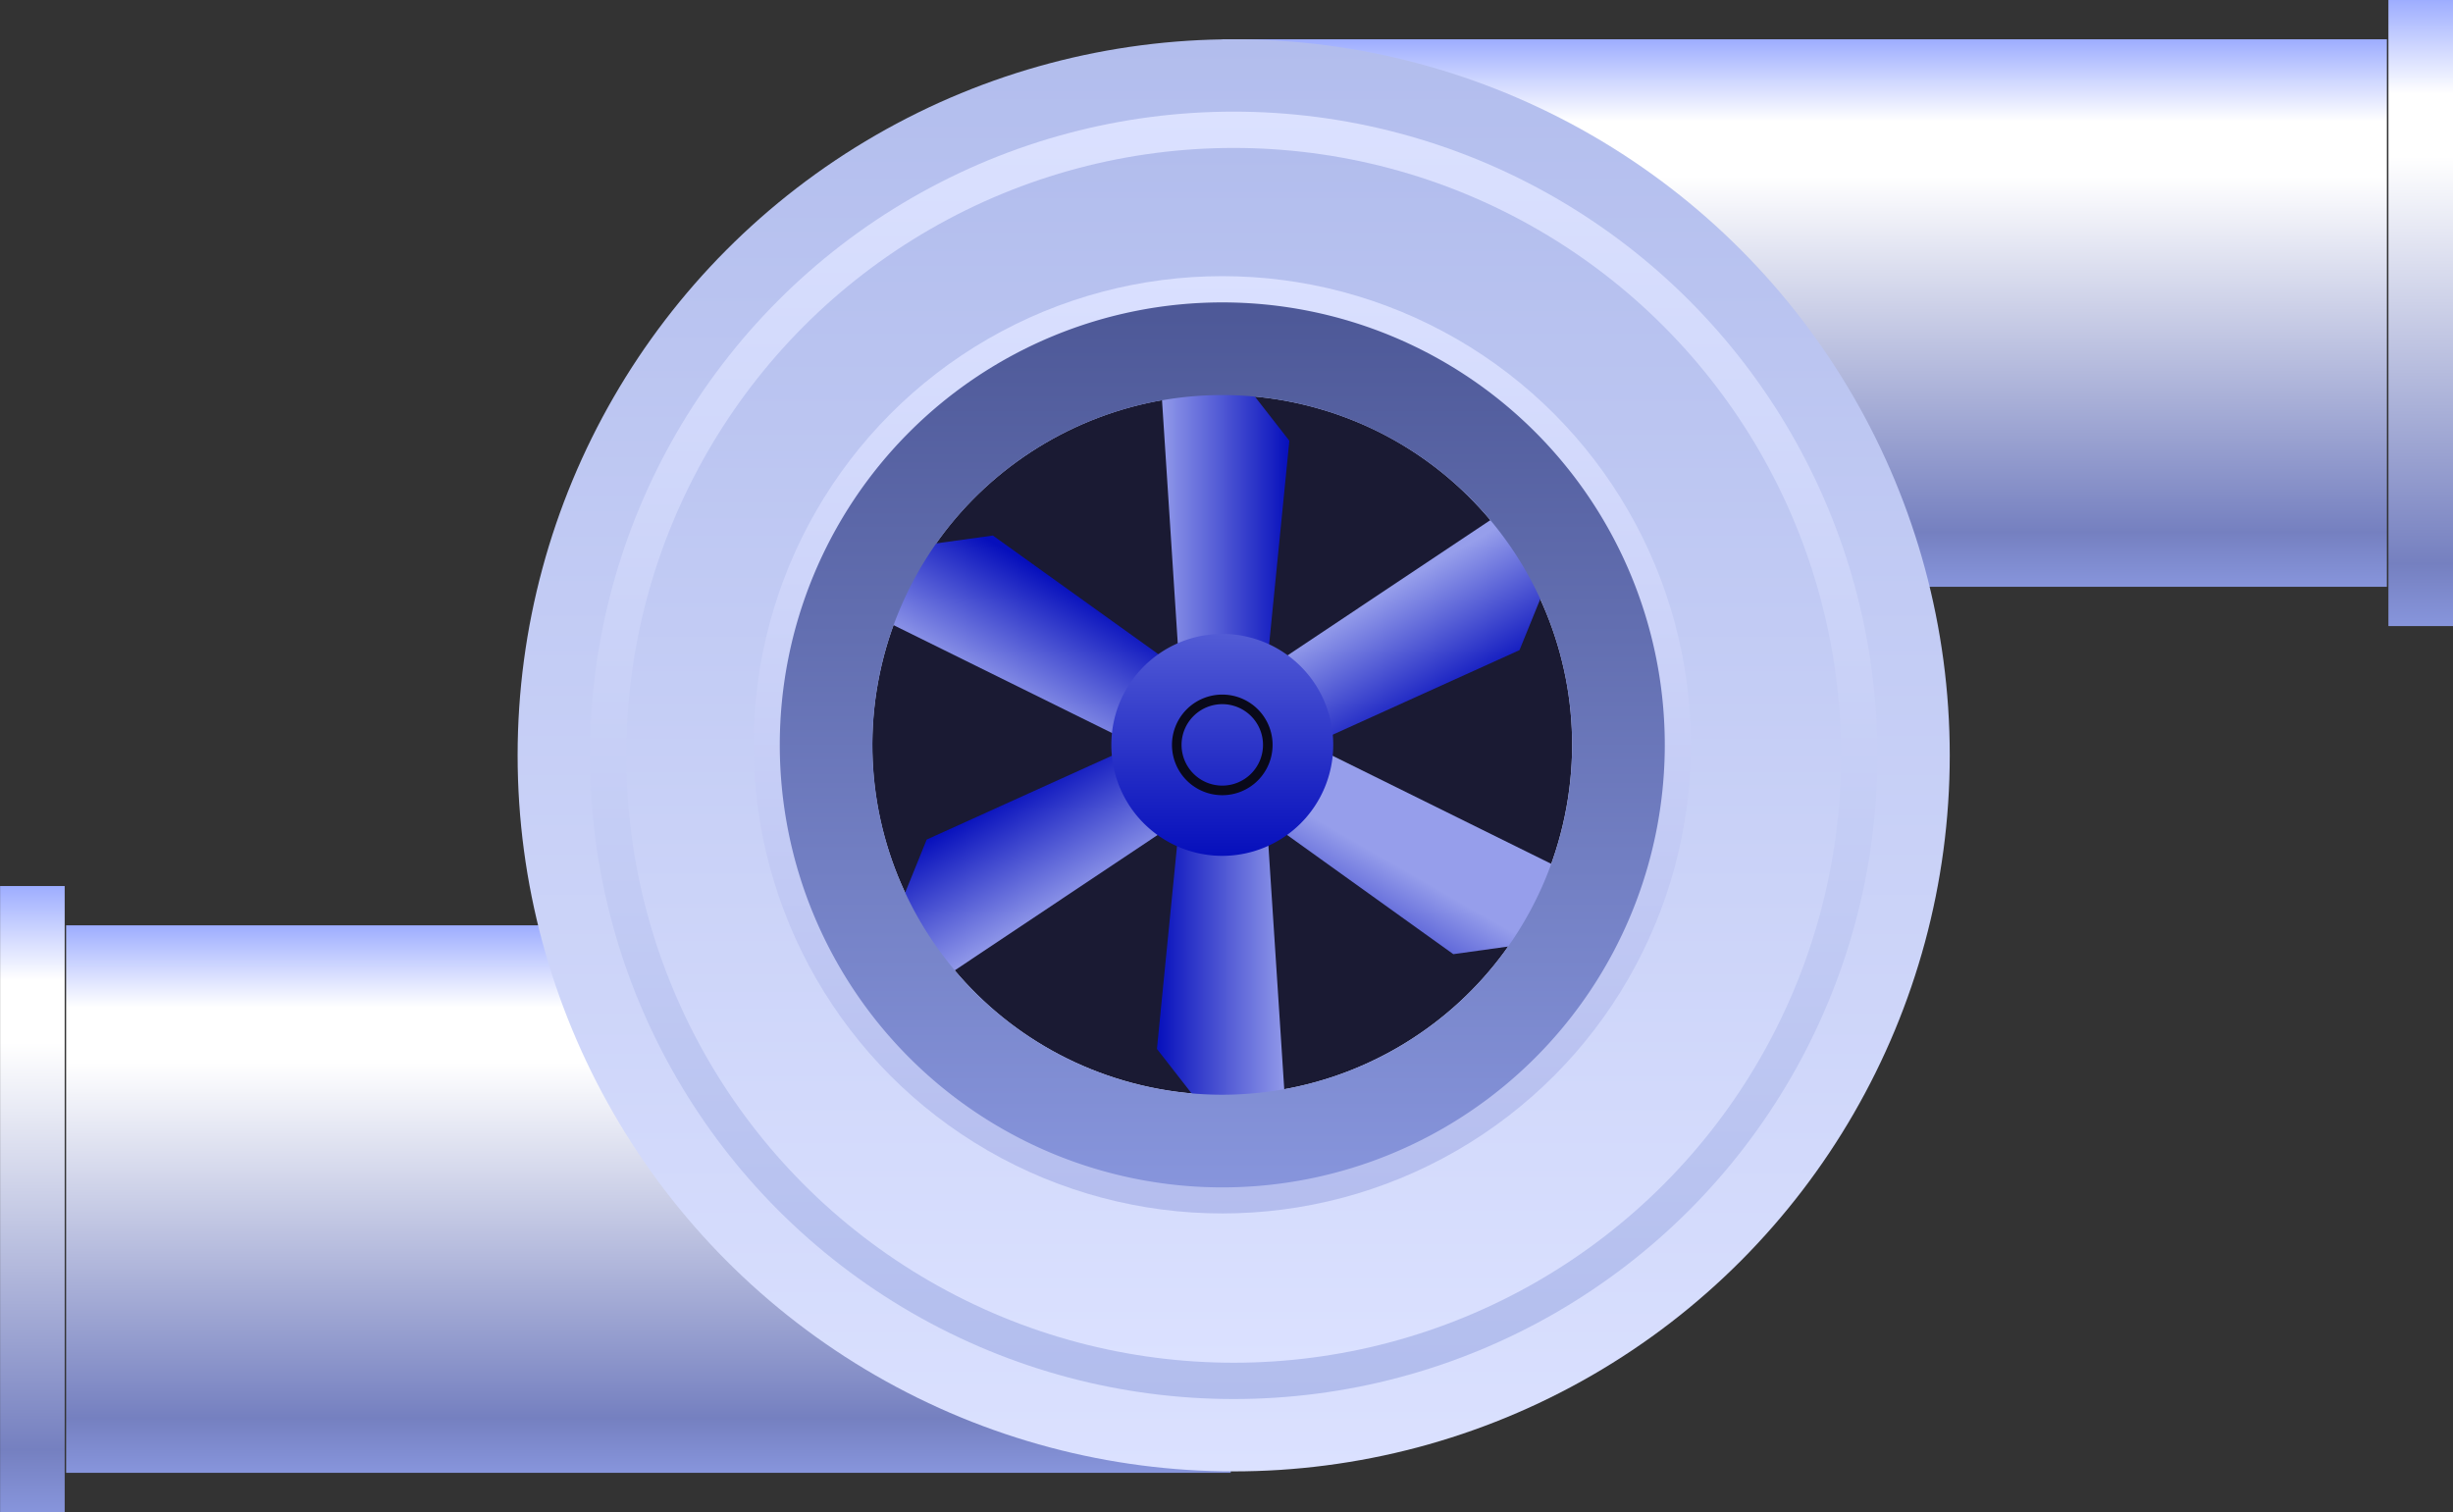 <svg xmlns="http://www.w3.org/2000/svg" xmlns:xlink="http://www.w3.org/1999/xlink" viewBox="0 0 256 157.82"><rect x="0" y="0" width="256" height="157.82" fill="#333333" stroke="none"/><defs><style>.cls-1{isolation:isolate;}.cls-2{fill:url(#未命名的渐变_4797);}.cls-3{fill:url(#未命名的渐变_4287);}.cls-4{fill:url(#未命名的渐变_4797-2);}.cls-5{fill:url(#未命名的渐变_4287-2);}.cls-6{fill:url(#未命名的渐变_5848);}.cls-7{fill:url(#未命名的渐变_5848-2);}.cls-8{fill:url(#未命名的渐变_5848-3);}.cls-20,.cls-9{fill:none;stroke-miterlimit:10;}.cls-9{stroke-width:3px;stroke:url(#未命名的渐变_5864);}.cls-10{fill:#1a1a33;}.cls-11{fill:url(#未命名的渐变_5872);}.cls-12{fill:url(#未命名的渐变_5872-2);}.cls-13{fill:url(#未命名的渐变_5872-3);}.cls-14{fill:url(#未命名的渐变_5872-4);}.cls-15{fill:url(#未命名的渐变_5872-5);}.cls-16{fill:url(#未命名的渐变_5872-6);}.cls-17{fill:url(#未命名的渐变_4795);}.cls-18{fill:url(#未命名的渐变_5876);}.cls-19{mix-blend-mode:overlay;}.cls-20{stroke:#090919;}.cls-21{opacity:0.2;}.cls-22{fill:#fff;}</style><linearGradient id="未命名的渐变_4797" x1="-57.41" y1="169.58" x2="-57.41" y2="112.44" gradientTransform="translate(245.74 -108.34)" gradientUnits="userSpaceOnUse"><stop offset="0" stop-color="#8795dc"/><stop offset="0.1" stop-color="#7580c0"/><stop offset="0.75" stop-color="#fff"/><stop offset="0.85" stop-color="#fff"/><stop offset="1" stop-color="#9dadff"/></linearGradient><linearGradient id="未命名的渐变_4287" x1="398.38" y1="-773.28" x2="463.71" y2="-773.28" gradientTransform="translate(-178.42 805.95)" gradientUnits="userSpaceOnUse"><stop offset="0" stop-color="#9dadff"/><stop offset="0.15" stop-color="#fff"/><stop offset="0.25" stop-color="#fff"/><stop offset="0.9" stop-color="#7580c0"/><stop offset="1" stop-color="#8795dc"/></linearGradient><linearGradient id="未命名的渐变_4797-2" x1="2331.15" y1="262.05" x2="2331.15" y2="204.92" gradientTransform="matrix(1, 0, 0, -1, -2263.48, 358.63)" xlink:href="#未命名的渐变_4797"/><linearGradient id="未命名的渐变_4287-2" x1="490.85" y1="-3161.85" x2="556.19" y2="-3161.85" gradientTransform="matrix(1, 0, 0, -1, -520.15, -3036.7)" xlink:href="#未命名的渐变_4287"/><linearGradient id="未命名的渐变_5848" x1="-140" y1="-478.03" x2="9.46" y2="-478.03" gradientTransform="matrix(0, -1, -1, 0, -349.28, 13.56)" gradientUnits="userSpaceOnUse"><stop offset="0" stop-color="#dbe1ff"/><stop offset="1" stop-color="#b2bded"/></linearGradient><linearGradient id="未命名的渐变_5848-2" x1="1.91" y1="-478.03" x2="-132.46" y2="-478.03" xlink:href="#未命名的渐变_5848"/><linearGradient id="未命名的渐变_5848-3" x1="-128.66" y1="-478.03" x2="-1.88" y2="-478.03" xlink:href="#未命名的渐变_5848"/><linearGradient id="未命名的渐变_5864" x1="127.56" y1="28.82" x2="127.56" y2="126.65" gradientUnits="userSpaceOnUse"><stop offset="0" stop-color="#dae0ff"/><stop offset="1" stop-color="#b4bdee"/></linearGradient><linearGradient id="未命名的渐变_5872" x1="120.74" y1="55.66" x2="134.56" y2="55.66" gradientUnits="userSpaceOnUse"><stop offset="0" stop-color="#969eeb"/><stop offset="1" stop-color="#060fbc"/></linearGradient><linearGradient id="未命名的渐变_5872-2" x1="456.4" y1="-1117.71" x2="470.21" y2="-1117.71" gradientTransform="matrix(0.5, -0.87, 0.87, 0.5, 844.85, 1026.79)" xlink:href="#未命名的渐变_5872"/><linearGradient id="未命名的渐变_5872-3" x1="2153.09" y1="637.04" x2="2166.91" y2="637.04" gradientTransform="matrix(-0.5, 0.87, -0.87, -0.5, 1778.44, -1463.3)" xlink:href="#未命名的渐变_5872"/><linearGradient id="未命名的渐变_5872-4" x1="1640.4" y1="-1413.71" x2="1654.21" y2="-1413.71" gradientTransform="translate(2156.49 808.52) rotate(-120)" xlink:href="#未命名的渐变_5872"/><linearGradient id="未命名的渐变_5872-5" x1="969.08" y1="933.04" x2="982.89" y2="933.04" gradientTransform="matrix(0.5, 0.87, -0.87, 0.5, 466.81, -1245.04)" xlink:href="#未命名的渐变_5872"/><linearGradient id="未命名的渐变_5872-6" x1="2488.76" y1="-536.34" x2="2502.57" y2="-536.34" gradientTransform="translate(2623.28 -436.53) rotate(180)" xlink:href="#未命名的渐变_5872"/><linearGradient id="未命名的渐变_4795" x1="127.57" y1="123.91" x2="127.57" y2="31.56" gradientUnits="userSpaceOnUse"><stop offset="0" stop-color="#8795dc"/><stop offset="1" stop-color="#4d5897"/></linearGradient><linearGradient id="未命名的渐变_5876" x1="127.56" y1="89.32" x2="127.56" y2="66.16" gradientUnits="userSpaceOnUse"><stop offset="0" stop-color="#060fbc"/><stop offset="1" stop-color="#525bd5"/></linearGradient></defs><title>风机</title><g class="cls-1"><g id="图层_2" data-name="图层 2"><g id="废气处理"><g id="风机"><rect class="cls-2" x="127.56" y="4.1" width="121.54" height="57.14"/><rect class="cls-3" x="219.96" y="29.3" width="65.34" height="6.74" transform="translate(285.3 -219.96) rotate(90)"/><rect class="cls-4" x="6.9" y="96.58" width="121.54" height="57.14" transform="translate(135.34 250.29) rotate(-180)"/><rect class="cls-5" x="-29.3" y="121.77" width="65.34" height="6.74" transform="translate(128.52 121.77) rotate(90)"/><circle class="cls-6" cx="128.75" cy="78.83" r="74.73"/><circle class="cls-7" cx="128.75" cy="78.83" r="67.18"/><circle class="cls-8" cx="128.75" cy="78.83" r="63.39"/><circle class="cls-9" cx="127.56" cy="77.73" r="47.41"/><circle class="cls-10" cx="127.56" cy="77.74" r="36.51" transform="translate(22.59 184.03) rotate(-76.72)"/><polygon class="cls-11" points="123.6 77.73 131.41 77.73 134.56 46 124.88 33.59 120.74 33.59 123.6 77.73"/><polygon class="cls-12" points="125.63 81.23 129.53 74.47 103.62 55.89 88.03 58.05 85.96 61.64 125.63 81.23"/><polygon class="cls-13" points="129.67 74.23 125.76 81 151.67 99.58 167.26 97.41 169.33 93.83 129.67 74.23"/><polygon class="cls-14" points="129.67 81.23 125.76 74.47 96.71 87.62 90.8 102.2 92.87 105.79 129.67 81.23"/><polygon class="cls-15" points="125.63 74.23 129.53 81 158.58 67.85 164.5 53.27 162.43 49.68 125.63 74.23"/><polygon class="cls-16" points="131.69 77.73 123.88 77.73 120.74 109.47 130.41 121.88 134.56 121.88 131.69 77.73"/><path class="cls-17" d="M127.56,31.56a46.18,46.18,0,1,0,46.18,46.18A46.18,46.18,0,0,0,127.56,31.56Zm0,82.69a36.51,36.51,0,1,1,36.51-36.51A36.52,36.52,0,0,1,127.56,114.25Z"/><path class="cls-18" d="M127.56,89.32a11.58,11.58,0,1,1,11.58-11.58A11.59,11.59,0,0,1,127.56,89.32Z"/><g class="cls-19"><path class="cls-20" d="M127.56,82.49a4.75,4.75,0,1,1,4.75-4.75A4.75,4.75,0,0,1,127.56,82.49Z"/></g>
</g></g></g></g></svg>